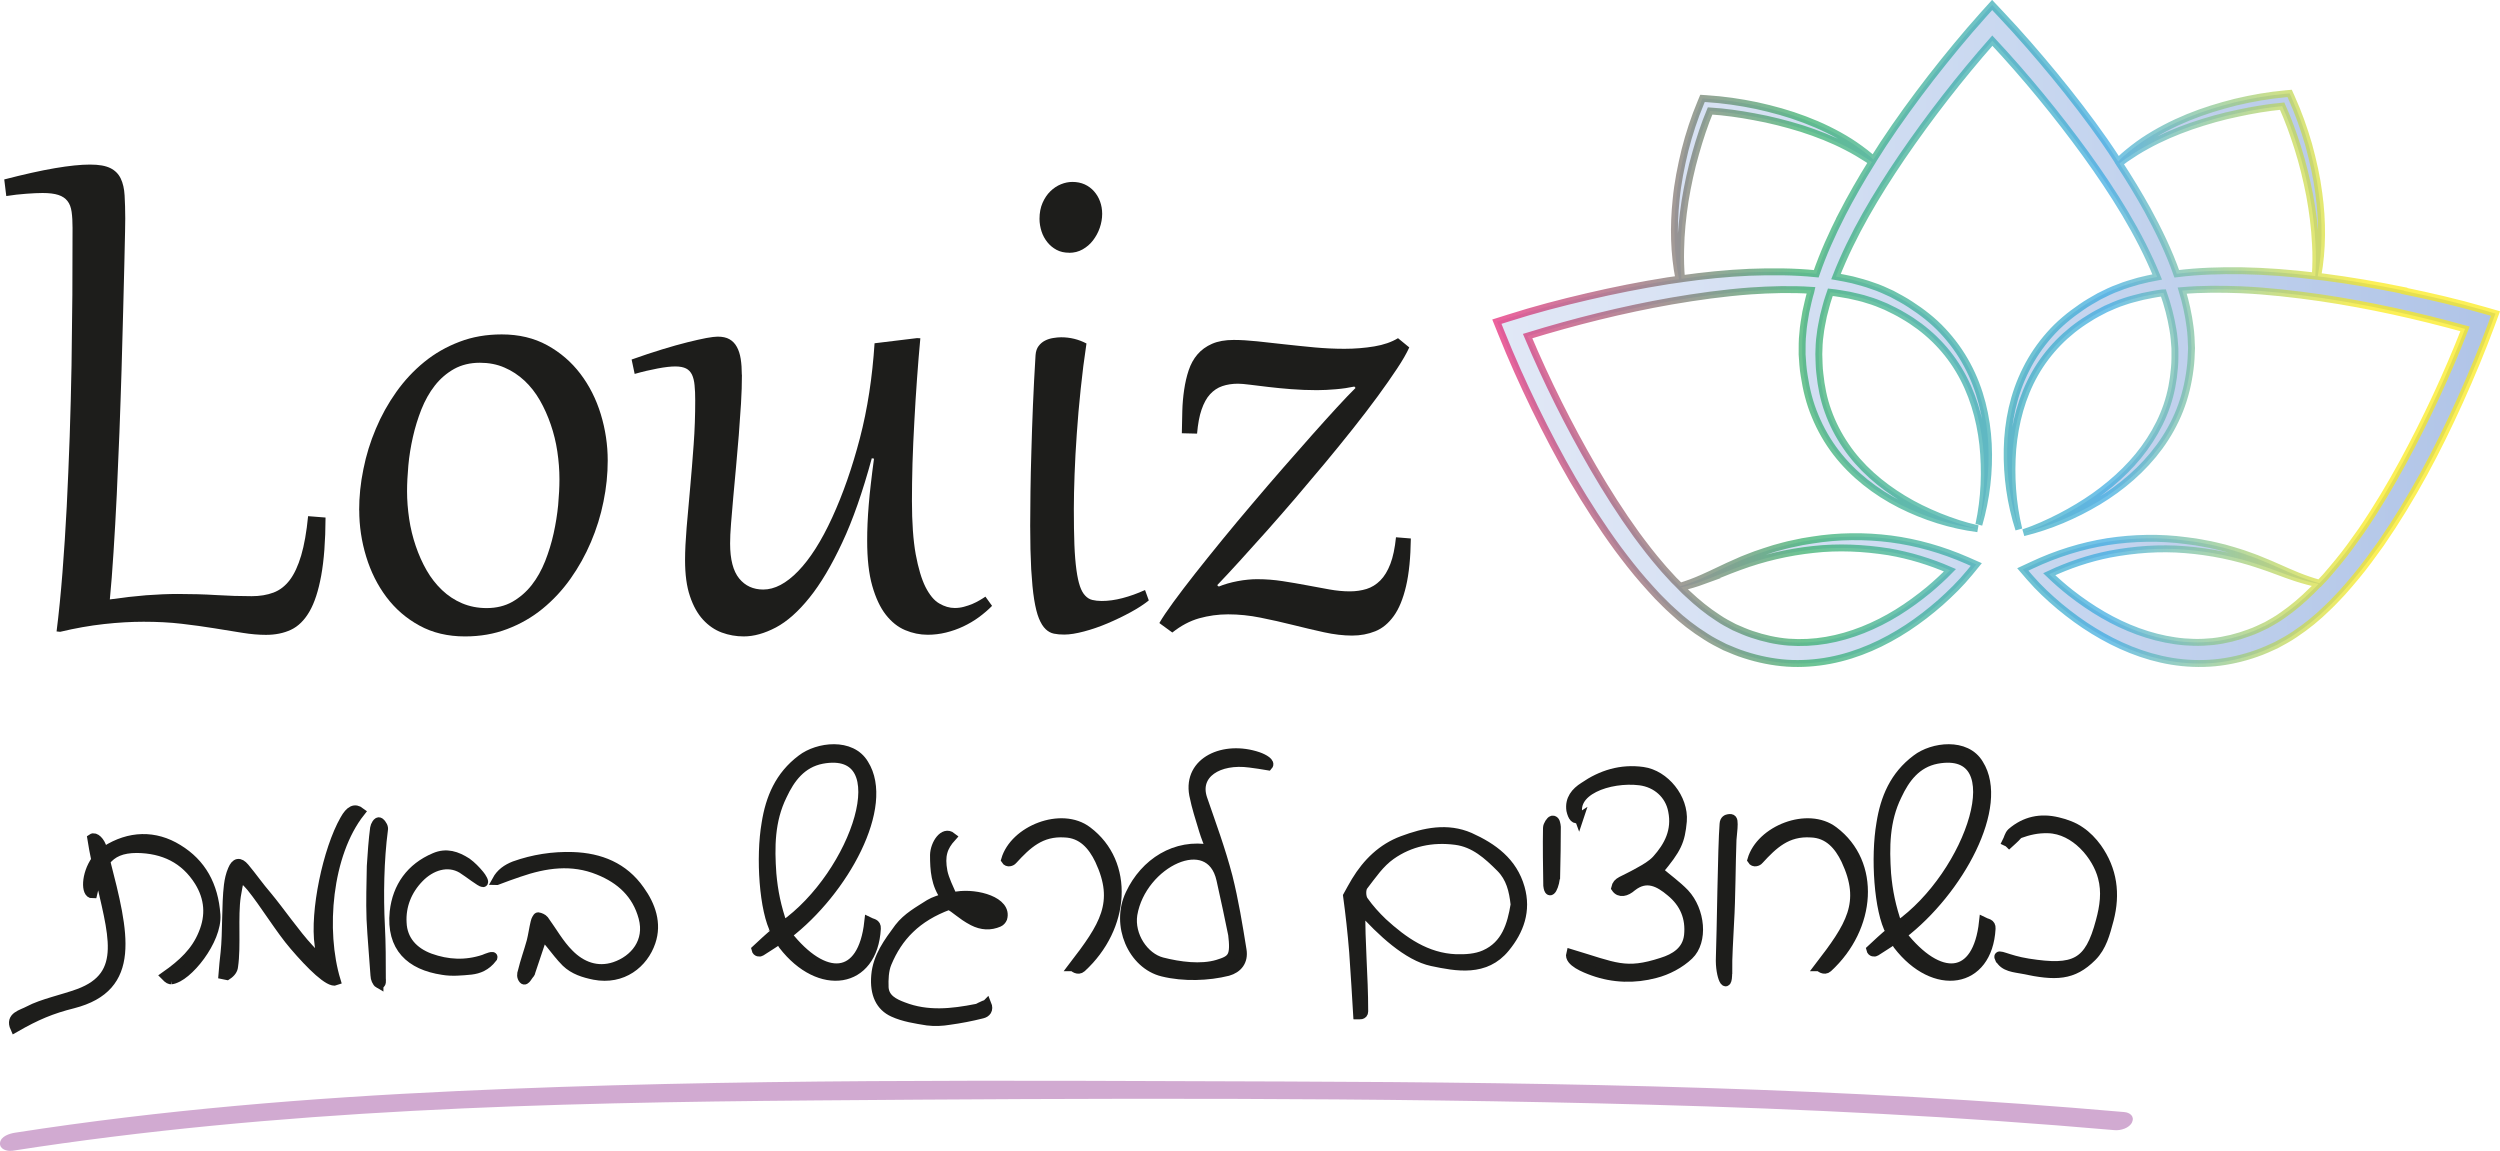 <svg xmlns="http://www.w3.org/2000/svg" xmlns:xlink="http://www.w3.org/1999/xlink" id="uuid-ad9ff10c-03f4-46c5-bd6b-ec12c236b399" viewBox="0 0 270.85 124.7"><defs><linearGradient id="uuid-5a739e95-fb01-44c3-9b8c-3371a297c53b" x1="162.14" y1="36.22" x2="270.35" y2="36.22" gradientUnits="userSpaceOnUse"><stop offset="0" stop-color="#e1e8f6"></stop><stop offset=".51" stop-color="#c9d8f0"></stop><stop offset="1" stop-color="#b0c4e7"></stop></linearGradient><linearGradient id="uuid-ea8594c7-05d9-4c97-8a8c-ead5b3539496" x1="161.64" y1="36.13" x2="270.85" y2="36.13" gradientUnits="userSpaceOnUse"><stop offset="0" stop-color="#e71d73" stop-opacity=".7"></stop><stop offset=".31" stop-color="#2fac66" stop-opacity=".7"></stop><stop offset=".61" stop-color="#36a9e1" stop-opacity=".7"></stop><stop offset=".87" stop-color="#fcea10" stop-opacity=".7"></stop></linearGradient></defs><g id="uuid-20a12b0b-e1d0-4647-95d8-39ac728e5759"><g><path d="M260.45,31.48c-2.89-.59-5.81-1.09-8.74-1.47-.2-.03-.41-.05-.61-.07,.54-2.93,.53-5.97,.13-8.93-.23-1.81-.63-3.58-1.11-5.34-.51-1.75-1.11-3.45-1.88-5.15l-.18-.4-.44,.04c-1.85,.17-3.62,.48-5.39,.9-1.76,.44-3.5,.97-5.18,1.66-1.68,.69-3.3,1.53-4.81,2.53-.75,.51-1.47,1.07-2.15,1.66-.21,.18-.4,.38-.6,.58-.49-.76-1-1.51-1.51-2.25-1.69-2.42-3.49-4.75-5.36-7.03-1.88-2.28-3.79-4.49-5.84-6.66l-.95-1.01-.93,1.03c-2,2.23-3.86,4.5-5.68,6.83-1.81,2.34-3.55,4.73-5.18,7.2-.36,.56-.72,1.12-1.08,1.69-.12-.11-.24-.23-.36-.33-.7-.58-1.43-1.11-2.19-1.6-1.54-.97-3.18-1.76-4.88-2.4-1.7-.65-3.45-1.13-5.23-1.52-1.78-.37-3.56-.63-5.41-.75l-.44-.03-.17,.41c-.72,1.72-1.28,3.43-1.73,5.2-.43,1.77-.79,3.55-.96,5.37-.3,2.87-.25,5.79,.31,8.61-.4,.06-.8,.11-1.2,.17-2.92,.46-5.82,1.04-8.69,1.71-2.88,.67-5.72,1.41-8.57,2.32l-1.27,.4,.5,1.24c1.11,2.77,2.31,5.43,3.6,8.09,1.29,2.65,2.66,5.26,4.14,7.81,1.5,2.55,3.1,5.04,4.86,7.44,.89,1.19,1.8,2.37,2.79,3.5,.48,.57,1.01,1.11,1.51,1.67,.54,.53,1.05,1.08,1.62,1.58,1.1,1.04,2.32,1.98,3.63,2.8,.65,.43,1.35,.77,2.05,1.13,.72,.3,1.42,.61,2.17,.84,1.48,.48,3.01,.79,4.57,.9,1.56,.1,3.12-.01,4.64-.3,3.05-.58,5.87-1.88,8.39-3.53,1.26-.83,2.45-1.75,3.58-2.74,1.13-1.01,2.18-2.03,3.17-3.24l.72-.88-1.02-.45c-2.63-1.15-5.41-1.95-8.24-2.32-2.83-.36-5.71-.33-8.51,.12l-1.05,.17c-.35,.07-.69,.15-1.04,.22-.69,.13-1.37,.34-2.05,.52-.67,.21-1.35,.43-2.01,.66-.66,.26-1.32,.49-1.96,.79-1.3,.55-2.53,1.2-3.8,1.75-.78,.35-1.59,.65-2.41,.9-.22-.22-.43-.45-.66-.66-.47-.53-.97-1.03-1.42-1.58-.93-1.07-1.8-2.21-2.65-3.36-1.68-2.32-3.22-4.75-4.67-7.24-2.66-4.59-5.06-9.39-7.12-14.27,5.08-1.56,10.3-2.87,15.55-3.79,2.85-.49,5.72-.89,8.59-1.1,2.2-.15,4.4-.21,6.58-.07-.01,.05-.03,.1-.04,.15-.22,.72-.37,1.47-.54,2.21-.12,.75-.27,1.5-.32,2.27-.09,.76-.08,1.54-.08,2.31,.05,.76,.09,1.52,.22,2.28,.23,1.51,.59,3,1.19,4.41,.58,1.41,1.35,2.75,2.27,3.95,1.86,2.41,4.29,4.28,6.94,5.63,2.65,1.34,5.5,2.24,8.41,2.62-1.43-.31-2.82-.78-4.17-1.32-1.35-.55-2.66-1.18-3.89-1.93-2.46-1.49-4.68-3.4-6.25-5.74-.79-1.16-1.44-2.42-1.91-3.74-.48-1.31-.75-2.7-.89-4.09-.09-.69-.08-1.4-.11-2.1,.02-.69,.03-1.38,.14-2.07,.07-.69,.23-1.38,.36-2.06,.18-.68,.34-1.37,.57-2.04,.06-.18,.12-.35,.18-.53,.68,.07,1.35,.2,2.02,.31,.68,.16,1.38,.29,2.04,.52,.68,.19,1.32,.46,1.96,.73,.63,.31,1.28,.61,1.88,.98,2.44,1.4,4.54,3.4,6,5.84,1.47,2.43,2.3,5.24,2.62,8.11,.3,2.87,.19,5.82-.43,8.69,.82-2.81,1.16-5.78,1.02-8.73-.15-2.95-.85-5.93-2.29-8.59-.71-1.33-1.61-2.57-2.65-3.68-1.04-1.12-2.25-2.05-3.52-2.87-.63-.42-1.31-.77-1.97-1.13-.69-.32-1.39-.65-2.12-.88-.72-.27-1.45-.45-2.19-.65-.58-.12-1.17-.25-1.76-.35,1.79-4.56,4.37-8.86,7.15-12.96,2.99-4.38,6.29-8.62,9.79-12.6,3.6,3.86,7,8,10.11,12.28,3.02,4.19,5.82,8.6,7.75,13.32-.68,.12-1.35,.29-2.02,.45-.73,.22-1.46,.41-2.17,.71-.72,.25-1.41,.6-2.09,.94-.66,.38-1.32,.74-1.94,1.18-1.25,.85-2.44,1.83-3.44,2.97-1.01,1.14-1.87,2.4-2.54,3.75-1.37,2.7-1.99,5.7-2.05,8.65-.06,2.96,.36,5.91,1.26,8.7-.69-2.84-.88-5.79-.66-8.67,.25-2.88,1-5.71,2.4-8.18,1.4-2.47,3.43-4.53,5.84-6,.59-.39,1.22-.7,1.85-1.03,.64-.28,1.27-.57,1.94-.78,.66-.24,1.35-.39,2.03-.57,.7-.14,1.38-.29,2.09-.38,.06,0,.12-.02,.17-.02,.46,1.3,.81,2.63,1.03,3.97,.13,.69,.17,1.37,.22,2.06,0,.7,.02,1.39-.05,2.09-.11,1.39-.37,2.76-.82,4.09-.45,1.32-1.08,2.58-1.85,3.76-1.53,2.38-3.64,4.38-5.98,6.05-1.18,.83-2.42,1.57-3.71,2.24-1.29,.66-2.62,1.27-4,1.73,2.84-.7,5.57-1.86,8.11-3.38,2.53-1.53,4.84-3.49,6.63-5.93,.89-1.22,1.64-2.55,2.2-3.97,.56-1.42,.92-2.91,1.11-4.43,.11-.76,.13-1.52,.16-2.28-.03-.77-.05-1.54-.16-2.3-.17-1.34-.46-2.66-.85-3.94,2.11-.18,4.24-.17,6.37-.09,2.88,.13,5.75,.46,8.62,.87,5.27,.78,10.53,1.95,15.65,3.37-1.93,4.93-4.2,9.8-6.73,14.46-1.38,2.53-2.85,5-4.47,7.37-.82,1.17-1.65,2.33-2.56,3.43-.44,.56-.92,1.08-1.37,1.62-.21,.22-.42,.45-.64,.68-.83-.23-1.64-.51-2.43-.83-1.29-.52-2.53-1.13-3.85-1.65-.65-.28-1.32-.5-1.98-.74-.67-.22-1.35-.42-2.03-.61-.69-.16-1.37-.35-2.07-.46-.35-.06-.69-.14-1.04-.19l-1.05-.14c-2.81-.38-5.68-.32-8.51,.11-2.82,.45-5.58,1.32-8.17,2.54l-1.01,.47,.74,.86c1.02,1.18,2.1,2.18,3.25,3.15,1.16,.96,2.37,1.85,3.66,2.64,2.57,1.58,5.43,2.8,8.49,3.3,1.53,.25,3.09,.31,4.64,.17,1.55-.15,3.08-.5,4.54-1.02,.74-.25,1.44-.58,2.14-.9,.69-.37,1.38-.74,2.02-1.18,1.29-.86,2.48-1.83,3.56-2.9,.56-.52,1.06-1.08,1.58-1.62,.49-.57,1-1.12,1.47-1.71,.96-1.15,1.83-2.36,2.7-3.57,1.69-2.45,3.23-4.98,4.65-7.57,1.42-2.59,2.71-5.24,3.93-7.93,1.21-2.69,2.34-5.39,3.38-8.19l.46-1.25-1.28-.37c-2.87-.83-5.73-1.49-8.63-2.09Zm-75.93,31.44c1.32-.46,2.6-1.05,3.9-1.51,2.59-.96,5.3-1.59,8.03-1.88,2.73-.31,5.48-.17,8.17,.25,2.29,.39,4.52,1.08,6.64,2-.71,.73-1.48,1.43-2.26,2.09-1.09,.9-2.24,1.74-3.43,2.48-2.4,1.48-5.02,2.56-7.72,3.02-1.35,.23-2.72,.3-4.08,.2-1.36-.11-2.69-.41-3.98-.85-.65-.21-1.27-.5-1.9-.77-.6-.32-1.2-.62-1.76-1.01-1.15-.74-2.23-1.62-3.25-2.58-.26-.23-.51-.47-.75-.72,.82-.19,1.63-.43,2.42-.72Zm15.01-39.63c-1.04,2.05-2,4.17-2.76,6.37-2.42-.25-4.85-.25-7.26-.16-2.46,.11-4.91,.36-7.34,.7-.08-1.05-.12-2.09-.09-3.14,.03-1.78,.21-3.55,.48-5.29,.29-1.75,.66-3.48,1.15-5.18,.44-1.55,.95-3.11,1.56-4.57,1.58,.1,3.2,.33,4.78,.63,1.74,.31,3.45,.75,5.13,1.27,1.68,.54,3.33,1.18,4.9,2,.79,.4,1.55,.86,2.3,1.34,.14,.09,.28,.2,.42,.3-1.16,1.86-2.26,3.77-3.27,5.73Zm51.31,6.62c-2.65-.32-5.31-.53-7.99-.58-2.33-.03-4.68,.04-7.02,.33-.85-2.4-1.95-4.68-3.16-6.89-.96-1.73-1.98-3.41-3.06-5.06,.23-.17,.45-.35,.68-.51,.73-.5,1.48-.98,2.26-1.4,1.55-.86,3.18-1.55,4.84-2.13,1.67-.57,3.37-1.06,5.1-1.41,1.57-.34,3.18-.61,4.76-.76,.65,1.45,1.21,2.99,1.69,4.52,.54,1.69,.95,3.41,1.29,5.15,.32,1.74,.55,3.5,.63,5.28,.07,1.15,.05,2.3-.02,3.46Zm-.38,34.09c-.99,.99-2.05,1.89-3.18,2.67-.56,.41-1.15,.73-1.73,1.06-.62,.29-1.23,.6-1.88,.82-1.28,.48-2.6,.81-3.96,.96-1.35,.14-2.73,.11-4.08-.09-2.72-.39-5.37-1.4-7.8-2.81-1.22-.71-2.39-1.51-3.5-2.38-.8-.63-1.59-1.32-2.32-2.02,2.09-.98,4.3-1.73,6.58-2.18,2.67-.5,5.42-.71,8.16-.48,2.73,.22,5.45,.77,8.07,1.66,1.31,.42,2.61,.97,3.94,1.4,.8,.26,1.61,.48,2.44,.65-.24,.25-.48,.5-.73,.74Z" fill="url(#uuid-5a739e95-fb01-44c3-9b8c-3371a297c53b)" stroke="url(#uuid-ea8594c7-05d9-4c97-8a8c-ead5b3539496)" stroke-miterlimit="10" stroke-width=".75"></path><g><path d="M18.57,106.14c-.17,0-.3-.03-.66-.4,1.88-1.32,3.3-2.64,4.09-4.59,.83-1.98,.66-3.86-.43-5.64-1.55-2.48-3.86-3.56-6.73-3.6-1.65,0-2.67,.46-3.4,1.39,2.01,7.82,3.46,13.66-3.53,15.45-2.34,.59-3.93,1.25-6.3,2.61-.56-1.25,.73-1.45,1.52-1.88,1.42-.76,3.76-1.25,5.38-1.85,5.38-1.98,3.66-6.47,2.21-13.04-.26,.66-.5,1.39-.69,2.24-.76,.03-.76-2.08,.36-3.66-.17-.76-.3-1.55-.43-2.34,.33-.23,.92,.33,1.12,1.09l.1,.43c.1-.07,.17-.13,.26-.2,2.57-1.65,5.35-1.72,7.85-.17,2.54,1.55,3.86,3.93,4.09,7.13,.2,2.74-3.07,6.83-4.82,7.03Z" fill="#1d1d1b" stroke="#1d1d1b" stroke-miterlimit="10"></path><path d="M26.02,94.85c-.2,.96-.33,1.58-.43,2.24-.33,2.21,.03,5.41-.3,7.62-.03,.33-.23,.66-.69,.96-.13-.03-.26-.03-.43-.07,.07-.83,.13-1.62,.23-2.41,.23-2.11,.1-5.18,.36-7.29,.07-.56,.2-1.16,.43-1.68,.33-.79,.76-.89,1.32-.23,.83,.99,1.58,2.08,2.44,3.07,1.35,1.62,3.1,4.16,4.52,5.68,.36,.43,.83,.76,1.35,1.22-.1-.59-.13-1.09-.23-1.55-.53-3.63,.89-10.36,2.74-13.6,.59-1.06,1.12-1.29,1.72-.83-3.6,4.55-4.29,12.87-2.64,18.28-.73,.3-2.74-1.68-4.55-3.8-1.49-1.72-3.2-4.55-4.65-6.34-.3-.36-.66-.69-1.19-1.29Z" fill="#1d1d1b" stroke="#1d1d1b" stroke-miterlimit="10"></path><path d="M41.04,106.57c-.23-.13-.4-.59-.4-.86-.13-2.01-.33-4.06-.43-6.14-.07-1.91,0-3.86,.03-5.74,.07-1.19,.2-2.97,.36-4.13,.03-.23,.3-.79,.53-.63,.3,.23,.46,.59,.4,.83-.43,3.23-.5,7.16-.33,10.43,.1,1.88,.1,3.8,.1,5.68,0,.1,.1,.76-.26,.56Zm12.31-2.77c-.69,.89-1.49,1.19-2.31,1.29-1.06,.1-2.08,.2-3.07,.03-3.53-.53-5.64-2.48-5.25-6.34,.3-2.71,1.78-4.79,4.36-5.88,1.29-.56,2.41-.17,3.5,.53,.5,.36,.99,.86,1.39,1.35,.2,.23,.56,.83,.36,.83-.26,0-1.49-.99-2.28-1.49-1.55-.92-3.37-.3-4.62,.99-1.32,1.35-1.98,3.04-1.88,4.85,.07,1.88,1.25,3.17,3.04,3.83,1.91,.69,3.86,.79,5.84,.13,.23-.1,1.19-.5,.92-.13Z" fill="#1d1d1b" stroke="#1d1d1b" stroke-miterlimit="10"></path><path d="M53.81,95.38c.43-.79,1.09-1.25,1.92-1.58,2.05-.73,4.16-1.06,6.34-.99,2.94,.1,5.51,1.12,7.26,3.63,1.19,1.65,1.88,3.6,1.19,5.61-.79,2.34-3.07,4.19-6.14,3.6-1.12-.23-2.21-.56-3.07-1.39-.59-.59-1.12-1.29-1.65-1.95-.26-.3-.53-.63-.82-1.02l-1.35,4.03s0,.1-.03,.13c-.26,.23-.53,.92-.76,.66-.23-.26-.2-.59-.1-.86,.26-1.09,.66-2.18,.96-3.27,.17-.66,.26-1.39,.43-2.08,.03-.2,.23-.56,.3-.56,.23,.03,.53,.17,.66,.33,.89,1.22,1.65,2.61,2.71,3.66,1.32,1.35,3.04,2.01,4.92,1.39,2.18-.73,3.8-2.71,3.1-5.31-.69-2.57-2.44-4.16-4.82-5.12-2.91-1.19-5.78-.76-8.65,.23-.76,.26-1.52,.53-2.38,.86Z" fill="#1d1d1b" stroke="#1d1d1b" stroke-miterlimit="10"></path><path d="M84.47,101.75c-.76,.56-1.32,.86-2.05,1.35-.1,.07-.43,.07-.5-.23,.46-.43,1.62-1.52,2.11-1.88-1.29-2.31-1.65-8.15-1.02-11.78,.43-2.74,1.45-5.18,3.83-6.96,1.75-1.35,5.38-1.82,6.77,.53,2.87,4.55-2.15,13.76-8.32,18.48,3.99,5.08,8.15,4.98,8.85-1.39,.33,.17,.83,.13,.79,.73-.33,6.07-6.14,6.93-10.1,1.78-.13-.17-.2-.33-.36-.63Zm.36-1.45c7.92-5.54,12.61-19.6,4.22-18.05-2.21,.43-3.43,2.08-4.29,3.93-1.35,2.74-1.35,5.61-1.15,8.48,.17,1.92,.5,3.56,1.22,5.64Z" fill="#1d1d1b" stroke="#1d1d1b" stroke-miterlimit="10"></path><path d="M106.91,108.78c.26,.63-.07,.96-.5,1.06-1.19,.3-2.38,.53-3.56,.69-.76,.13-1.58,.17-2.38,.07-1.25-.2-2.57-.4-3.7-.92-1.39-.63-2.05-1.98-1.88-3.99,.17-2.05,1.35-3.6,2.51-5.18,.89-1.15,2.11-1.81,3.3-2.57,.5-.3,1.09-.46,1.72-.69-1.06-1.42-1.16-3-1.16-4.62,.03-1.19,.99-2.64,1.85-1.95-.96,1.06-1.29,2.01-.96,3.76,.17,.83,.69,1.88,1.02,2.64,.13,.07,.33,0,.53,0,2.15-.33,5.45,.59,4.92,2.41-.07,.17-.23,.36-.4,.43-.92,.4-1.85,.36-2.81-.13-1.32-.69-1.91-1.42-2.61-1.72-3.5,1.29-5.51,3.4-6.7,6.27-.33,.79-.36,1.78-.33,2.64,.07,1.22,1.12,1.72,2.08,2.08,2.61,1.02,5.28,.73,7.95,.2,.2-.03,.36-.17,.53-.23,.2-.1,.36-.17,.56-.23Zm.46-9.44c.36,0,.63-.13,.2-.46-.99-.82-2.41-1.06-3.5-1.09,.63,.66,2.77,1.55,3.3,1.55Z" fill="#1d1d1b" stroke="#1d1d1b" stroke-miterlimit="10"></path><path d="M116.25,104.72c3.37-4.39,5.05-6.9,2.87-11.55-.76-1.58-1.88-2.87-3.76-2.94-2.61-.17-4.09,1.25-5.64,2.94-.13,.17-.56,.33-.76,0,.92-3.24,6.04-5.28,8.85-3.14,4.62,3.47,4.13,10.46-.63,14.82-.4,.36-.86-.07-.92-.13Z" fill="#1d1d1b" stroke="#1d1d1b" stroke-miterlimit="10"></path><path d="M131.16,92.04c-.3-.79-.56-1.42-.76-2.08-.43-1.45-.76-2.38-1.06-3.86-.66-3.63,3.27-5.38,6.96-4.13,.66,.23,1.39,.66,1.09,.99-.63-.1-1.32-.23-1.98-.3-3.4-.46-6.01,1.19-5.12,3.86,1.02,2.97,1.95,5.45,2.74,8.45,.66,2.64,1.09,5.28,1.52,7.95,.2,1.22-.46,2.01-1.52,2.31-2.11,.53-4.79,.63-7.06,.07-3.27-.79-5.15-5.08-3.53-8.45,1.58-3.37,4.92-5.54,8.71-4.82Zm2.38,9.11c-.3-1.48-.76-3.66-1.25-5.84-1.19-5.41-8.61-1.85-9.57,3.76-.36,2.31,1.25,4.65,3.17,5.15,1.91,.49,4.22,.79,6.01,.26,1.65-.5,1.95-.83,1.65-3.33Z" fill="#1d1d1b" stroke="#1d1d1b" stroke-miterlimit="10"></path><path d="M147.43,98.45c-.07,3.66,.3,7.16,.3,11.12,0,.46-.5,.36-.63,.36-.13-2.05-.23-4.09-.43-6.8-.17-2.11-.4-4.16-.66-6.07,.33-.59,.59-1.09,.89-1.58,1.22-2.01,2.84-3.6,5.05-4.42,2.38-.89,4.85-1.42,7.29-.36,2.48,1.12,4.65,2.67,5.45,5.51,.69,2.44-.07,4.59-1.62,6.47-2.15,2.64-5.25,2.05-7.92,1.49-2.64-.56-5.51-3.23-7.72-5.71Zm16.73-.46c-.17-1.55-.5-2.9-1.58-3.99-1.39-1.39-2.84-2.71-4.88-2.97-2.54-.33-4.95,.17-7,1.62-1.22,.86-2.05,2.11-2.97,3.3-.3,.36-.26,1.25,0,1.62,.63,.89,1.29,1.62,2.08,2.38,2.24,2.05,4.72,3.8,7.92,3.93,1.02,.03,2.18-.03,3.13-.46,2.31-1.02,2.94-3.24,3.3-5.41Z" fill="#1d1d1b" stroke="#1d1d1b" stroke-miterlimit="10"></path><path d="M168.52,94.75c0,1.12-.66,2.57-.82,1.19-.03-1.75-.07-4.49-.03-6.24,0-.3,.33-.79,.5-.83,.36-.07,.4,.46,.43,.73,0,1.72-.03,3.43-.07,5.15Z" fill="#1d1d1b" stroke="#1d1d1b" stroke-miterlimit="10"></path><path d="M171.06,88.61c-.4,.26-.69-.07-.86-.83-.17-1.19,.5-1.98,1.39-2.54,1.91-1.32,4.03-1.98,6.4-1.65,2.38,.33,4.46,2.9,4.26,5.38-.2,2.18-.56,2.97-2.57,5.38,.96,.83,1.98,1.55,2.84,2.44,1.72,1.85,2.05,5.18,.46,6.7-.96,.92-2.34,1.65-3.66,1.98-2.21,.59-4.52,.53-6.73-.26-.92-.33-2.64-1.02-2.41-1.88,4.82,1.45,5.91,2.21,9.87,.92,1.39-.43,2.71-1.22,2.9-2.9,.2-1.91-.46-3.5-1.95-4.72-1.29-1.09-2.64-1.78-4.19-.56-.63,.56-1.35,.73-1.75,.13,.17-.76,.63-.66,2.54-1.75,.66-.36,1.35-.76,1.85-1.29,1.35-1.49,2.21-3.17,1.78-5.31-.33-1.78-1.75-3.04-3.57-3.27-3.3-.4-7.69,1.12-6.6,4.03Z" fill="#1d1d1b" stroke="#1d1d1b" stroke-miterlimit="10"></path><path d="M187.16,105.34c.03,2.18-.86,.53-.76-1.65,.1-2.48,.2-11.95,.4-14.42,.03-.46,.3-.53,.46-.56,.43-.07,.5,.07,.5,.59,0,.56-.1,1.12-.13,1.68-.1,2.54-.1,6.4-.26,8.94-.07,1.65-.23,3.76-.2,5.41Z" fill="#1d1d1b" stroke="#1d1d1b" stroke-miterlimit="10"></path><path d="M197.1,104.72c3.37-4.39,5.05-6.9,2.87-11.55-.76-1.58-1.88-2.87-3.76-2.94-2.61-.17-4.09,1.25-5.64,2.94-.13,.17-.56,.33-.76,0,.92-3.24,6.04-5.28,8.85-3.14,4.62,3.47,4.12,10.46-.63,14.82-.4,.36-.86-.07-.92-.13Z" fill="#1d1d1b" stroke="#1d1d1b" stroke-miterlimit="10"></path><path d="M205.25,101.75c-.76,.56-1.32,.86-2.05,1.35-.1,.07-.43,.07-.5-.23,.46-.43,1.62-1.52,2.11-1.88-1.29-2.31-1.65-8.15-1.02-11.78,.43-2.74,1.45-5.18,3.83-6.96,1.75-1.35,5.38-1.82,6.77,.53,2.87,4.55-2.15,13.76-8.32,18.48,3.99,5.08,8.15,4.98,8.84-1.39,.33,.17,.83,.13,.79,.73-.33,6.07-6.14,6.93-10.1,1.78-.13-.17-.2-.33-.36-.63Zm.36-1.45c7.92-5.54,12.61-19.6,4.22-18.05-2.21,.43-3.43,2.08-4.29,3.93-1.35,2.74-1.35,5.61-1.16,8.48,.17,1.92,.5,3.56,1.22,5.64Z" fill="#1d1d1b" stroke="#1d1d1b" stroke-miterlimit="10"></path><path d="M216.6,103.79c-.26-.59,.83,.2,3.14,.56,5.02,.79,6.6,.07,7.82-4.55,.43-1.58,.66-3.17,.23-4.75-.59-2.31-2.94-5.21-5.91-5.28-1.16-.03-2.11,.2-3.1,.56-.17,.1-.3,.26-.43,.4-.23,.2-.43,.43-.66,.63-.07-.07-.17-.13-.26-.17,.17-.33,.23-.73,.5-.99,1.45-1.25,3.13-1.62,5.02-1.16,.86,.2,1.75,.53,2.44,1.02,.69,.46,1.32,1.12,1.82,1.81,1.68,2.38,2.01,4.98,1.29,7.76-.4,1.49-.76,2.94-1.85,4.03-2.08,2.08-3.93,2.11-7.49,1.35-.83-.17-2.08-.2-2.54-1.22Z" fill="#1d1d1b" stroke="#1d1d1b" stroke-miterlimit="10"></path></g><g><path d="M7.86,24.71c0-.68-.03-1.26-.1-1.75s-.21-.88-.45-1.18c-.23-.3-.56-.52-.99-.66-.43-.14-1-.21-1.71-.21-.48,0-1.06,.03-1.76,.08-.7,.05-1.42,.13-2.17,.25l-.22-1.8c2.13-.55,3.96-.96,5.49-1.22s2.79-.39,3.79-.39,1.69,.13,2.21,.38c.51,.25,.89,.63,1.13,1.13,.24,.5,.38,1.11,.42,1.84,.04,.72,.07,1.55,.07,2.48,0,.06,0,.54-.02,1.43-.01,.9-.04,2.09-.08,3.57-.04,1.48-.08,3.21-.13,5.17s-.11,4.04-.17,6.24c-.07,2.19-.14,4.45-.23,6.77-.09,2.32-.19,4.57-.29,6.76-.11,2.19-.22,4.26-.35,6.21-.12,1.96-.26,3.67-.4,5.13,1.39-.2,2.7-.35,3.93-.45,1.23-.09,2.38-.14,3.43-.14,1.49,0,2.89,.04,4.18,.12,1.3,.08,2.58,.12,3.83,.12,.88,0,1.67-.13,2.36-.39,.69-.26,1.28-.72,1.77-1.37s.9-1.54,1.23-2.65c.33-1.12,.58-2.53,.75-4.26l1.89,.15c-.01,2.55-.17,4.65-.47,6.29-.3,1.64-.72,2.94-1.27,3.89-.55,.95-1.22,1.61-2.01,1.98-.79,.37-1.69,.55-2.71,.55-.77,0-1.62-.07-2.54-.22-.93-.15-1.94-.31-3.03-.49-1.09-.18-2.28-.34-3.55-.49-1.27-.15-2.65-.22-4.13-.22-1.32,0-2.75,.08-4.29,.25-1.54,.17-3.12,.45-4.75,.84l-.39-.04c.25-1.98,.46-4.12,.64-6.4,.18-2.28,.33-4.65,.46-7.12,.12-2.46,.23-4.98,.32-7.56,.09-2.58,.15-5.16,.2-7.74,.04-2.58,.07-5.12,.09-7.63,.01-2.51,.02-4.92,.02-7.26Z" fill="#1d1d1b"></path><path d="M38.91,55.28c0-1.46,.15-2.95,.46-4.45,.3-1.51,.75-2.97,1.35-4.38,.59-1.41,1.33-2.74,2.21-3.98,.88-1.24,1.89-2.32,3.03-3.25,1.14-.93,2.42-1.66,3.82-2.19,1.4-.54,2.93-.8,4.58-.8,1.85,0,3.5,.39,4.92,1.17s2.62,1.81,3.6,3.1c.97,1.28,1.71,2.74,2.21,4.38,.5,1.64,.75,3.31,.75,5.02,0,1.46-.15,2.95-.46,4.45-.3,1.51-.76,2.97-1.36,4.38-.6,1.41-1.34,2.74-2.22,3.98-.88,1.24-1.89,2.32-3.03,3.25-1.14,.93-2.42,1.66-3.82,2.19-1.41,.54-2.93,.8-4.58,.8-1.85,0-3.5-.39-4.92-1.17-1.43-.78-2.62-1.81-3.59-3.1-.96-1.28-1.69-2.74-2.19-4.38-.5-1.64-.75-3.31-.75-5.02Zm5.19-2.06c0,.99,.08,1.98,.23,3,.15,1.01,.39,1.99,.71,2.93,.32,.94,.71,1.82,1.18,2.64,.47,.82,1.03,1.53,1.67,2.14s1.37,1.09,2.17,1.43,1.69,.52,2.66,.52c1.06,0,1.99-.23,2.79-.68,.8-.46,1.5-1.06,2.09-1.81,.59-.75,1.07-1.62,1.46-2.59,.38-.97,.69-1.97,.92-3.01,.23-1.04,.39-2.06,.49-3.07,.09-1.01,.14-1.95,.14-2.8,0-1-.08-2-.23-3.01-.15-1.01-.39-1.98-.71-2.91-.32-.93-.71-1.81-1.18-2.63-.47-.82-1.03-1.53-1.67-2.13-.65-.6-1.37-1.08-2.17-1.42-.8-.35-1.69-.52-2.66-.52-1.06,0-1.99,.23-2.79,.67-.8,.45-1.5,1.05-2.09,1.8-.59,.75-1.07,1.62-1.46,2.59-.38,.97-.69,1.97-.92,3-.23,1.03-.4,2.05-.49,3.07-.09,1.02-.14,1.95-.14,2.79Z" fill="#1d1d1b"></path><path d="M80.38,40.57c0,.99-.03,2.04-.1,3.16-.07,1.12-.15,2.26-.24,3.42-.09,1.16-.2,2.31-.3,3.47-.11,1.15-.21,2.24-.3,3.27-.09,1.03-.17,1.97-.24,2.84s-.1,1.58-.1,2.16c0,1.72,.33,2.98,.98,3.78,.65,.8,1.52,1.2,2.61,1.2,1.23,0,2.49-.66,3.78-1.99,1.29-1.33,2.52-3.26,3.69-5.81,1.17-2.55,2.17-5.41,3-8.59,.83-3.18,1.35-6.61,1.59-10.29l4.61-.56,.35,.02c-.13,1.38-.25,2.84-.36,4.38-.11,1.54-.21,3.09-.29,4.63-.09,1.54-.15,3.05-.2,4.53-.04,1.48-.06,2.84-.06,4.08,0,2.36,.14,4.29,.41,5.79,.28,1.5,.63,2.68,1.06,3.54,.44,.86,.93,1.46,1.49,1.78,.56,.33,1.12,.49,1.68,.49,.33,0,.66-.04,.99-.13,.33-.09,.63-.19,.92-.31s.55-.26,.79-.4c.24-.14,.45-.27,.62-.39l.72,1c-.42,.43-.9,.84-1.43,1.23s-1.1,.72-1.69,1c-.59,.28-1.22,.5-1.87,.66-.65,.16-1.31,.24-1.98,.24-.84,0-1.66-.17-2.44-.5-.79-.33-1.49-.89-2.1-1.67s-1.1-1.83-1.47-3.13-.55-2.93-.55-4.87c0-.62,.01-1.25,.04-1.89,.03-.64,.07-1.31,.13-2.02,.06-.71,.13-1.47,.23-2.29,.09-.82,.21-1.72,.34-2.71l-.24-.04c-.99,3.64-2.05,6.69-3.21,9.15-1.15,2.46-2.33,4.45-3.54,5.95-1.21,1.51-2.42,2.58-3.64,3.23-1.22,.64-2.38,.97-3.48,.97-.83,0-1.62-.14-2.38-.42-.76-.28-1.44-.75-2.03-1.39s-1.07-1.5-1.42-2.55c-.36-1.06-.53-2.36-.53-3.91,0-1.01,.06-2.19,.17-3.53,.12-1.34,.24-2.77,.38-4.28,.14-1.51,.26-3.08,.38-4.69,.12-1.61,.17-3.21,.17-4.79,0-.64-.02-1.19-.07-1.65-.04-.46-.14-.85-.28-1.15-.15-.3-.36-.53-.64-.67-.28-.14-.67-.22-1.16-.22s-1.13,.07-1.92,.22c-.79,.15-1.62,.34-2.49,.59l-.33-1.56c1.19-.42,2.29-.79,3.31-1.1,1.02-.31,1.93-.57,2.74-.77,.8-.2,1.48-.35,2.04-.46,.56-.1,.97-.15,1.23-.15,.52,0,.95,.09,1.28,.28,.33,.19,.6,.46,.8,.83,.2,.36,.34,.8,.42,1.3,.08,.51,.12,1.09,.12,1.74Z" fill="#1d1d1b"></path><path d="M117.71,37.2c-.25,1.65-.46,3.31-.63,4.97s-.32,3.26-.42,4.81c-.11,1.55-.19,3.02-.24,4.4s-.08,2.63-.08,3.75c0,1.51,.02,2.8,.06,3.88,.04,1.08,.12,1.99,.22,2.73,.1,.74,.23,1.33,.38,1.77s.34,.78,.57,1.02c.22,.24,.48,.4,.78,.47,.3,.07,.63,.11,1.01,.11,.7,0,1.45-.1,2.25-.31,.8-.21,1.62-.5,2.44-.88l.41,1.13c-.52,.42-1.18,.85-1.97,1.28-.79,.43-1.62,.83-2.49,1.2s-1.72,.66-2.55,.88-1.55,.34-2.16,.34c-.41,0-.78-.03-1.11-.1-.33-.07-.63-.23-.9-.49-.27-.26-.51-.64-.72-1.15-.21-.51-.38-1.2-.52-2.06s-.24-1.96-.32-3.26c-.07-1.3-.11-2.88-.11-4.74,0-1.09,.01-2.31,.03-3.68,.02-1.37,.05-2.84,.1-4.41,.04-1.57,.1-3.23,.17-4.98,.07-1.75,.17-3.55,.28-5.4,.03-.41,.14-.74,.33-.99,.19-.25,.42-.45,.7-.59,.27-.14,.57-.23,.88-.28s.6-.08,.86-.08c.97,0,1.88,.22,2.74,.67Zm-1.89-9.82c-.51,0-.96-.1-1.35-.31-.39-.21-.72-.48-1-.83-.27-.34-.49-.73-.63-1.17-.14-.44-.22-.89-.22-1.36,0-.65,.11-1.23,.33-1.73,.22-.5,.5-.92,.85-1.26,.35-.34,.73-.59,1.15-.76,.42-.17,.83-.25,1.24-.25,.49,0,.93,.09,1.33,.27,.39,.18,.73,.43,1.01,.75,.28,.32,.5,.68,.65,1.1,.15,.41,.23,.86,.23,1.34,0,.51-.09,1.01-.26,1.51-.17,.5-.42,.95-.73,1.36-.31,.41-.69,.73-1.13,.98-.44,.25-.93,.37-1.47,.37Z" fill="#1d1d1b"></path><path d="M125.61,67.49c.33-.58,.84-1.33,1.51-2.25,.67-.92,1.46-1.95,2.36-3.1,.9-1.14,1.88-2.36,2.94-3.66,1.06-1.3,2.15-2.6,3.27-3.92,1.12-1.32,2.23-2.62,3.35-3.9,1.12-1.28,2.17-2.48,3.15-3.58,.99-1.11,1.88-2.1,2.69-2.98,.81-.88,1.47-1.57,1.98-2.07l-.13-.15c-.61,.13-1.27,.23-1.99,.29-.72,.06-1.4,.1-2.05,.1-.99,0-1.93-.04-2.83-.11-.9-.07-1.72-.15-2.47-.24s-1.4-.17-1.97-.24c-.56-.07-1-.11-1.3-.11-.62,0-1.19,.09-1.69,.26-.51,.17-.95,.47-1.33,.88-.38,.41-.68,.97-.92,1.66s-.4,1.56-.49,2.61l-1.65-.04c.01-.78,.03-1.58,.05-2.38,.02-.8,.09-1.58,.2-2.33,.11-.75,.27-1.45,.49-2.11,.22-.66,.53-1.23,.95-1.72,.41-.48,.94-.87,1.58-1.15,.64-.28,1.42-.42,2.35-.42,.75,0,1.6,.05,2.55,.15,.95,.1,1.95,.21,3,.33,1.05,.12,2.12,.22,3.23,.33,1.1,.1,2.17,.15,3.22,.15,1.13,0,2.21-.09,3.23-.26s1.88-.47,2.57-.89l1.22,1c-.29,.64-.73,1.41-1.33,2.31s-1.29,1.9-2.1,3-1.69,2.26-2.67,3.49c-.98,1.23-1.99,2.48-3.04,3.74-1.05,1.26-2.12,2.52-3.19,3.78-1.08,1.26-2.13,2.46-3.15,3.61-1.02,1.14-1.99,2.22-2.9,3.22s-1.72,1.87-2.43,2.61l.17,.15c.28-.12,.59-.22,.95-.33,.35-.1,.72-.19,1.1-.26,.38-.07,.75-.13,1.12-.16,.37-.04,.71-.05,1.01-.05,.91,0,1.82,.07,2.73,.21s1.78,.29,2.63,.45c.85,.16,1.66,.31,2.44,.45,.78,.14,1.52,.21,2.22,.21,.65,0,1.26-.09,1.81-.26s1.05-.48,1.49-.92,.8-1.04,1.09-1.79c.29-.75,.49-1.72,.61-2.89l1.61,.13c-.03,2.09-.2,3.81-.52,5.17-.32,1.36-.76,2.44-1.33,3.23-.57,.79-1.23,1.34-2,1.65s-1.61,.47-2.52,.47-1.97-.12-3.05-.36c-1.08-.24-2.19-.5-3.35-.79-1.15-.29-2.32-.55-3.51-.79-1.19-.24-2.36-.36-3.52-.36-1.09,0-2.13,.15-3.14,.43-1.01,.29-1.97,.8-2.9,1.54l-1.37-1Z" fill="#1d1d1b"></path></g><path d="M1.31,124.68c28.75-4.49,57.97-5.23,87.02-5.46,30.09-.24,60.21-.36,90.29,.46,16.84,.46,33.68,1.29,50.47,2.76,.64,.06,1.61-.21,1.9-.86s-.25-1.05-.85-1.1c-30.2-2.65-60.54-3.21-90.84-3.31s-59.81-.35-89.66,1.03c-16.07,.74-32.13,2.04-48.03,4.52-.58,.09-1.54,.39-1.61,1.11-.06,.68,.77,.93,1.31,.84h0Z" fill="#d1aad1"></path></g></g></svg>